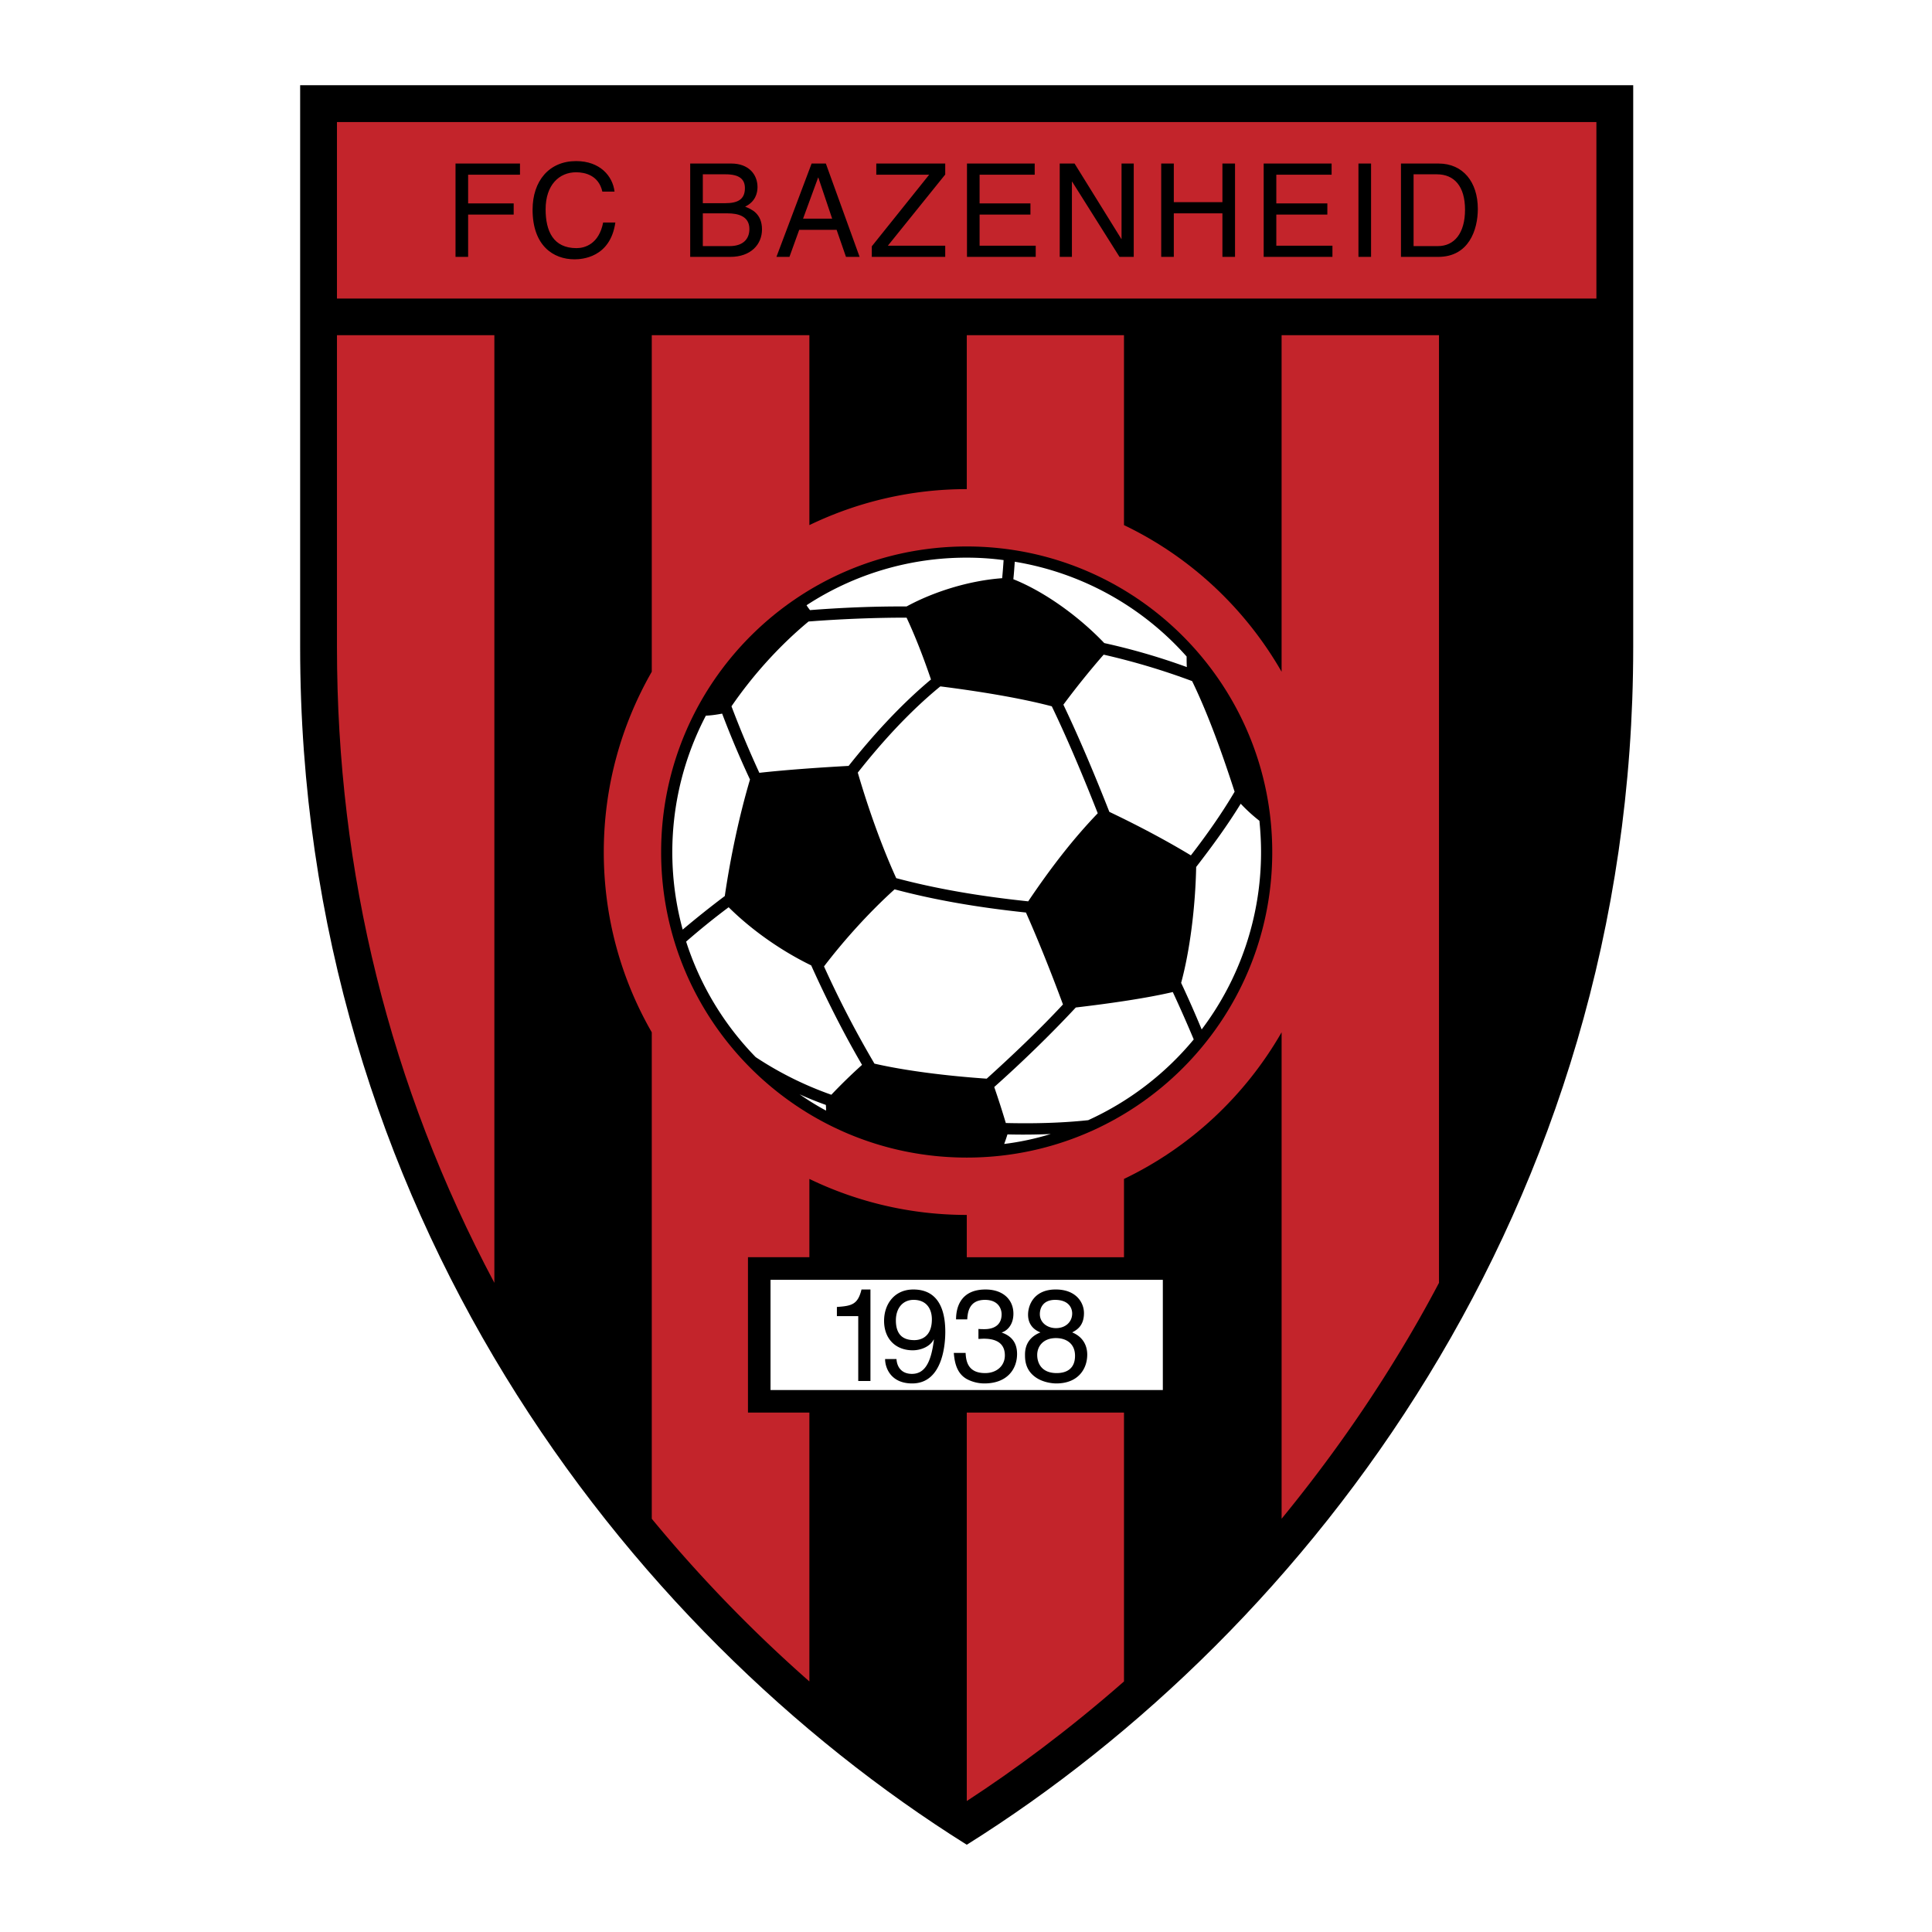 <svg xmlns="http://www.w3.org/2000/svg" width="2500" height="2500" viewBox="0 0 192.756 192.756"><g fill-rule="evenodd" clip-rule="evenodd"><path fill="#fff" d="M0 0h192.756v192.756H0V0z"/><path d="M29.811 184.252zm.135-175.748v56.081c0 55.979 32.403 98.101 66.51 119.466 34.087-21.365 66.49-63.486 66.49-119.466V8.504h-133z"/><path d="M159.273 12.177H33.618v17.611h125.655V12.177zM127.865 33.44v33.58c-3.633-6.331-9.111-11.464-15.725-14.629V33.44H96.456V48.8a36.05 36.05 0 0 0-15.704 3.591V33.44H65.027v33.58c-3.043 5.316-4.788 11.443-4.788 17.997s1.745 12.682 4.788 17.977v48.533a141.835 141.835 0 0 0 15.725 16.232v-26.824h-6.127v-15.502h6.127v-7.811a36.05 36.05 0 0 0 15.704 3.592v4.219h15.685v-7.811c6.613-3.166 12.092-8.299 15.725-14.629v48.533c3.955-4.83 7.852-10.186 11.482-16.131a128.396 128.396 0 0 0 4.221-7.406V33.44h-15.704z" fill="#c3242b"/><path d="M46.705 25.629h-1.258v-9.313h6.432v1.116h-5.174v2.86h4.545v1.117h-4.545v4.22zM60.097 19.116c-.366-1.623-1.725-1.928-2.618-1.928-1.684 0-3.043 1.258-3.043 3.693 0 2.191.771 3.875 3.083 3.875.812 0 2.232-.386 2.658-2.557h1.217c-.507 3.53-3.368 3.673-4.078 3.673-2.11 0-4.18-1.36-4.18-4.951 0-2.861 1.644-4.849 4.342-4.849 2.394 0 3.652 1.501 3.835 3.043h-1.216v.001zM70.12 17.391h2.272c1.4 0 1.928.507 1.928 1.379 0 1.136-.73 1.501-1.948 1.501H70.12v-2.88zm-1.258 8.238h3.997c2.069 0 3.165-1.258 3.165-2.739 0-1.603-1.075-2.029-1.684-2.272 1.014-.487 1.237-1.339 1.237-1.948 0-1.278-.893-2.354-2.617-2.354h-4.099v9.313h.001zm1.258-4.342h2.476c1.015 0 2.171.264 2.171 1.562 0 1.035-.67 1.705-1.968 1.705H70.12v-3.267zM80.123 21.814l1.501-4.099h.021l1.379 4.099h-2.901zm3.347 1.116l.934 2.699h1.359l-3.368-9.313h-1.42l-3.51 9.313h1.299l.974-2.699h3.732zM94.305 25.629H86.98v-1.055l5.722-7.142h-5.275v-1.116h6.878v1.096l-5.722 7.101h5.722v1.116zM103.334 25.629h-6.858v-9.313h6.756v1.116h-5.498v2.86h5.073v1.117h-5.073v3.104h5.6v1.116zM111.896 16.316h1.217v9.313h-1.42l-4.726-7.507h-.022v7.507h-1.216v-9.313h1.48l4.668 7.527h.019v-7.527zM121.961 16.316h1.258v9.313h-1.258v-4.342h-4.85v4.342h-1.257v-9.313h1.257v3.854h4.85v-3.854zM132.938 25.629h-6.86v-9.313h6.777v1.116h-5.517v2.86h5.092v1.117h-5.092v3.104h5.6v1.116zM136.791 25.629h-1.258v-9.313h1.258v9.313zM141.033 17.391h2.332c1.725 0 2.801 1.197 2.801 3.53 0 2.354-1.076 3.632-2.699 3.632h-2.434v-7.162zm-1.258 8.238h3.713c3.062 0 3.955-2.699 3.955-4.789 0-2.678-1.48-4.524-3.916-4.524h-3.752v9.313z"/><path d="M33.619 33.44v31.145c0 22.522 5.275 43.806 15.704 63.405V33.44H33.619zM96.456 179.689c4.708-3.064 10.083-7.02 15.685-11.93v-26.824H96.456v38.754z" fill="#c3242b"/><path fill="#fff" d="M116.016 138.684h-39.14v-10.996h39.14v10.996z"/><path d="M86.845 137.783h-1.218v-6.473h-2.13v-.914c1.481-.102 2.09-.242 2.455-1.744h.893v9.131zM91.228 133.705c-.771 0-1.846-.225-1.846-1.969 0-1.217.689-2.049 1.765-2.049 1.298 0 1.826.912 1.826 1.947-.001 1.786-1.137 2.071-1.745 2.071zm-.163 1.014c.832 0 1.745-.385 2.089-1.076l.021.021c-.284 2.354-.953 3.408-2.191 3.408-.933 0-1.481-.568-1.542-1.48h-1.136c0 .871.568 2.434 2.699 2.434 3.145 0 3.307-4.158 3.307-5.133 0-1.48-.284-4.24-3.185-4.24-1.908 0-2.922 1.48-2.922 3.125 0 1.826 1.176 2.941 2.86 2.941zM97.619 132.588c.203.021.406.021.609.021.852 0 1.703-.346 1.703-1.482 0-.547-.324-1.439-1.664-1.439-1.623 0-1.724 1.318-1.765 1.947h-1.116c0-1.318.547-2.982 2.943-2.982 1.744 0 2.779 1.014 2.779 2.414 0 1.156-.67 1.725-1.156 1.867v.02c.871.305 1.521.914 1.521 2.131 0 1.502-.975 2.941-3.268 2.941a3.76 3.76 0 0 1-1.684-.404c-1.015-.529-1.278-1.584-1.359-2.639h1.177c.041.852.244 2.01 1.949 2.01 1.135 0 1.967-.711 1.967-1.766 0-1.521-1.359-1.664-2.109-1.664-.184 0-.346.02-.527.02v-.995zM105.35 133.502c1.035 0 1.906.547 1.906 1.764 0 1.422-1.014 1.727-1.826 1.727-1.582 0-1.947-1.076-1.947-1.807-.001-.852.587-1.684 1.867-1.684zm2.798-2.496c0-1.055-.791-2.354-2.82-2.354-2.17 0-2.758 1.562-2.758 2.516 0 .852.445 1.461 1.236 1.766-.973.385-1.541 1.115-1.541 2.211 0 .447 0 1.441.934 2.172.709.568 1.684.709 2.191.709 2.15 0 3.084-1.42 3.084-2.881 0-.689-.264-1.703-1.502-2.211.407-.223 1.176-.61 1.176-1.928zm-2.798 1.502c-.832 0-1.604-.527-1.604-1.4 0-.588.305-1.42 1.521-1.42 1.34 0 1.705.791 1.705 1.359.001.832-.65 1.461-1.622 1.461zM126.932 85.017c0 16.84-13.656 30.475-30.476 30.475-16.84 0-30.495-13.635-30.495-30.475 0-16.841 13.655-30.496 30.495-30.496 16.819 0 30.476 13.655 30.476 30.496z"/><path d="M89.253 88.73c-2.496 2.252-5.032 5.052-7.041 7.69a102.217 102.217 0 0 0 5.032 9.699c3.186.73 7.345 1.236 11.199 1.5 2.557-2.312 5.275-4.889 7.609-7.404-1.137-3.084-2.475-6.433-3.693-9.172-4.97-.527-9.211-1.278-13.106-2.313zM82.395 110.238a33.536 33.536 0 0 1-2.618-1.057c.853.59 1.725 1.137 2.638 1.623a4.875 4.875 0 0 0-.02-.566zM80.67 62.008c-2.841 2.354-5.519 5.296-7.69 8.461a101.424 101.424 0 0 0 2.78 6.635c2.76-.305 5.985-.527 8.907-.69 2.333-2.942 5.133-6.046 8.217-8.623-.71-2.09-1.542-4.261-2.435-6.168-3.225 0-6.634.142-9.779.385zM104.938 70.469c-3.227-.852-7.426-1.521-11.12-1.988-3.104 2.536-5.904 5.641-8.237 8.603 1.055 3.611 2.394 7.365 3.835 10.53 3.896 1.035 8.157 1.786 13.168 2.313 2.23-3.308 4.443-6.188 6.939-8.786-1.421-3.611-3.003-7.385-4.585-10.672zM74.827 77.773a94.666 94.666 0 0 1-2.779-6.574c-.548.102-1.096.183-1.623.203a29.354 29.354 0 0 0-2.313 21.344 96.403 96.403 0 0 1 4.2-3.348c.567-3.874 1.439-7.992 2.515-11.625zM82.943 109.223a54.064 54.064 0 0 1 3.063-2.982c-1.866-3.186-3.632-6.717-5.072-9.922-3.003-1.461-5.945-3.53-8.237-5.803a72.416 72.416 0 0 0-4.241 3.429 29.313 29.313 0 0 0 6.939 11.524 34.271 34.271 0 0 0 7.548 3.754zM80.812 60.872c3.084-.244 6.432-.385 9.637-.365 2.679-1.46 6.209-2.577 9.537-2.82a54.66 54.66 0 0 0 .143-1.806 27.302 27.302 0 0 0-3.673-.243 29.095 29.095 0 0 0-15.988 4.748c.101.161.222.323.344.486zM123.787 80.188c-1.32 2.15-2.842 4.241-4.445 6.31-.08 4.018-.629 8.359-1.5 11.564a110.05 110.05 0 0 1 2.049 4.646 29.317 29.317 0 0 0 5.924-17.692c0-1.055-.061-2.09-.162-3.125a16.312 16.312 0 0 1-1.866-1.703zM101.102 57.788c3.145 1.258 6.555 3.733 9.07 6.371a64.81 64.81 0 0 1 8.238 2.395c-.021-.345-.021-.69-.021-1.055a29.301 29.301 0 0 0-17.145-9.455c-.041.587-.08 1.156-.142 1.744zM117.01 98.977c-2.598.609-6.229 1.137-9.678 1.541-2.455 2.639-5.357 5.459-8.137 7.934a91.926 91.926 0 0 1 1.156 3.592c2.516.061 5.396.02 8.217-.283a29.595 29.595 0 0 0 10.531-8.057 133.665 133.665 0 0 0-2.089-4.727zM123.178 78.991c-1.197-3.692-2.598-7.649-4.24-11.038a69.095 69.095 0 0 0-8.826-2.638 81.851 81.851 0 0 0-4.018 4.991c1.582 3.308 3.164 7.082 4.586 10.693 2.9 1.38 5.721 2.881 8.135 4.342 1.583-2.049 3.083-4.179 4.363-6.35zM100.189 114.133a26.993 26.993 0 0 0 4.646-.994 61.856 61.856 0 0 1-4.322.041 16.99 16.99 0 0 1-.324.953z" fill="#fff"/></g></svg>